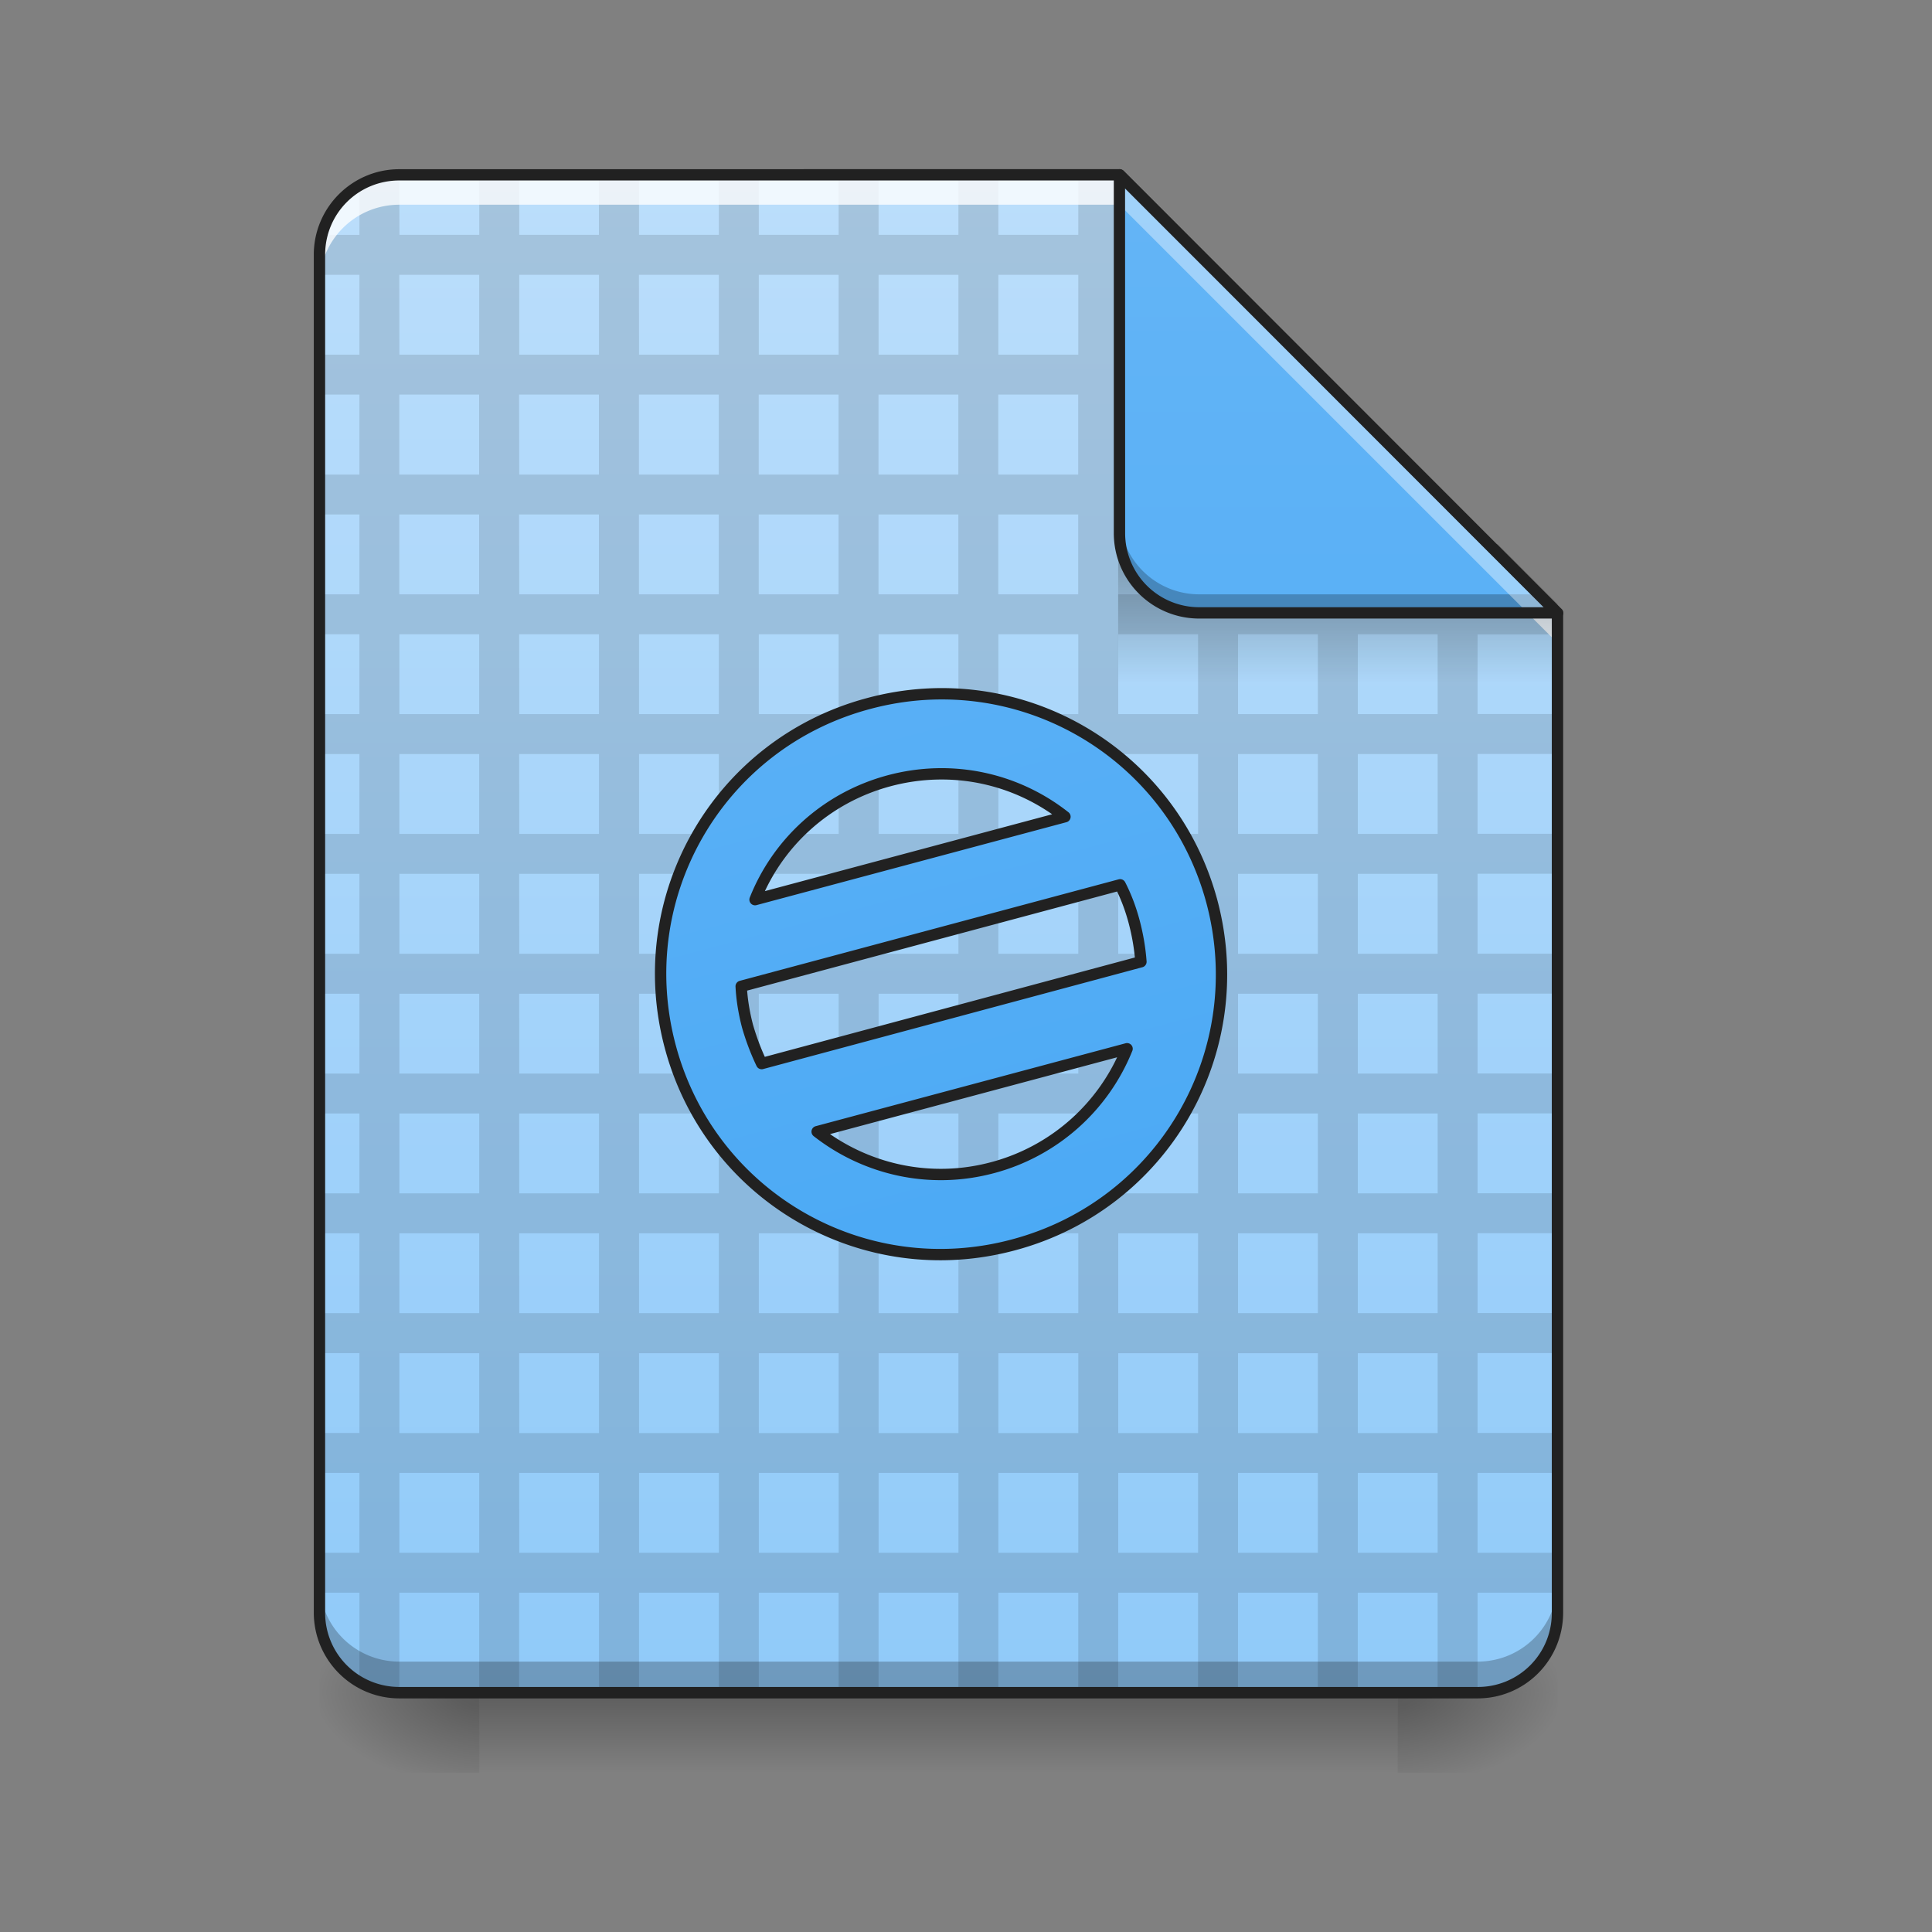 <svg height="32" viewBox="0 0 24 24" width="32" xmlns="http://www.w3.org/2000/svg" xmlns:xlink="http://www.w3.org/1999/xlink"><rect x="0" y="0" width="24" height="24" fill="#808080" stroke="none"/><linearGradient id="a"><stop offset="0" stop-opacity=".275"/><stop offset="1" stop-opacity="0"/></linearGradient><linearGradient id="b" gradientUnits="userSpaceOnUse" x1="12.404" x2="12.404" xlink:href="#a" y1="21.026" y2="22.019"/><linearGradient id="c"><stop offset="0" stop-opacity=".314"/><stop offset=".222" stop-opacity=".275"/><stop offset="1" stop-opacity="0"/></linearGradient><radialGradient id="d" cx="450.909" cy="189.579" gradientTransform="matrix(0 -.059 -.105 0 37.113 47.696)" gradientUnits="userSpaceOnUse" r="21.167" xlink:href="#c"/><radialGradient id="e" cx="450.909" cy="189.579" gradientTransform="matrix(0 .059 .105 0 -13.795 -5.646)" gradientUnits="userSpaceOnUse" r="21.167" xlink:href="#c"/><radialGradient id="f" cx="450.909" cy="189.579" gradientTransform="matrix(0 -.059 .105 0 -13.795 47.696)" gradientUnits="userSpaceOnUse" r="21.167" xlink:href="#c"/><radialGradient id="g" cx="450.909" cy="189.579" gradientTransform="matrix(0 .059 -.105 0 37.113 -5.646)" gradientUnits="userSpaceOnUse" r="21.167" xlink:href="#c"/><linearGradient id="h" gradientUnits="userSpaceOnUse" x1="11.656" x2="11.656" y1="21.019" y2="2.171"><stop offset="0" stop-color="#90caf9"/><stop offset="1" stop-color="#bbdefb"/></linearGradient><filter id="i" height="100%" width="100%" x="0%" y="0%"><feColorMatrix in="SourceGraphic" values="0 0 0 0 1 0 0 0 0 1 0 0 0 0 1 0 0 0 1 0"/></filter><mask id="j"><path d="m0 0h24v24h-24z" fill-opacity=".988" filter="url(#i)"/></mask><clipPath id="k"><path d="m0 0h24v24h-24z"/></clipPath><linearGradient id="l" gradientTransform="matrix(.022 0 0 .082 11.282 -12.395)" gradientUnits="userSpaceOnUse" x1="249.189" x2="249.189" xlink:href="#a" y1="236.524" y2="254.667"/><linearGradient id="m"><stop offset="0" stop-color="#42a5f5"/><stop offset="1" stop-color="#64b5f6"/></linearGradient><linearGradient id="n" gradientUnits="userSpaceOnUse" x1="15.877" x2="15.877" xlink:href="#m" y1="21.026" y2="2.173"/><linearGradient id="o" gradientTransform="matrix(.256 -.068 .068 .256 -58.3 -141.837)" gradientUnits="userSpaceOnUse" x1="940" x2="940" xlink:href="#m" y1="1695.118" y2="175.118"/><path d="m5.953 21.027h11.41v.993h-11.41zm0 0" fill="url(#b)"/><path d="m17.363 21.027h1.985v-.996h-1.985zm0 0" fill="url(#d)"/><path d="m5.953 21.027h-1.983v.993h1.984zm0 0" fill="url(#e)"/><path d="m5.953 21.027h-1.983v-.996h1.984zm0 0" fill="url(#f)"/><path d="m17.363 21.027h1.985v.993h-1.985zm0 0" fill="url(#g)"/><path d="m13.906 2.172h-8.945a.989.989 0 0 0 -.992.992v16.867c0 .551.441.996.992.996h13.394c.551 0 .993-.445.993-.996v-12.418zm0 0" fill="url(#h)"/><g clip-path="url(#k)" mask="url(#j)"><path d="m4.96 2.172a.972.972 0 0 0 -.495.133v.613h-.465c-.02.078-.031.16-.031.246v.25h.496v.992h-.496v.496h.496v.993h-.496v.496h.496v.992h-.496v.496h.496v.992h-.496v.496h.496v.992h-.496v.496h.496v.993h-.496v.496h.496v.992h-.496v.496h.496v.992h-.496v.496h.496v.992h-.496v.497h.496v.992h-.496v.496h.496v.992h-.496v.496h.496v1.11c.144.082.316.132.496.132v-1.242h.992v1.242h.496v-1.242h.992v1.242h.497v-1.242h.992v1.242h.496v-1.242h.992v1.242h.496v-1.242h.992v1.242h.496v-1.242h.993v1.242h.496v-1.242h.992v1.242h.496v-1.242h.992v1.242h.496v-1.242h.992v1.242h.496v-1.242h.993v-.496h-.993v-.992h.993v-.497h-.993v-.992h.993v-.497h-.993v-.992h.993v-.496h-.993v-.992h.993v-.496h-.993v-.992h.993v-.496h-.993v-.993h.993v-.496h-.993v-.992h.993v-.496h-.993v-.99h.993v-.266l-.23-.23h-.763v-.764l-.726-.726h-.762v-.762l-.726-.727h-.762v-.761l-.727-.727h-.761v-.746h-.496v.746h-.993v-.746h-.496v.746h-.992v-.746h-.496v.746h-.992v-.746h-.496v.746h-.992v-.746h-.498v.746h-.99v-.746h-.496v.746h-.992zm0 1.242h.993v.992h-.992zm1.49 0h.991v.992h-.991zm1.487 0h.993v.992h-.992zm1.489 0h.992v.992h-.992zm1.488 0h.992v.992h-.992zm1.488 0h.993v.992h-.993zm1.489 0h.992v.992h-.992zm-8.931 1.488h.992v.993h-.992zm1.488 0h.992v.993h-.99zm1.489 0h.992v.993h-.992zm1.488 0h.992v.993h-.992zm1.488 0h.992v.993h-.992zm1.488 0h.993v.993h-.993zm1.489 0h.992v.993h-.992zm1.488 0h.992v.993h-.992zm-10.418 1.489h.992v.992h-.992zm1.488 0h.992v.992h-.99zm1.489 0h.992v.992h-.992zm1.488 0h.992v.992h-.992zm1.488 0h.992v.992h-.992zm1.488 0h.993v.992h-.993zm1.489 0h.992v.992h-.992zm1.488 0h.992v.992h-.992zm1.488 0h.992v.992h-.992zm-11.905 1.488h.992v.992h-.992zm1.488 0h.992v.992h-.991zm1.489 0h.992v.992h-.992zm1.488 0h.992v.992h-.992zm1.488 0h.992v.992h-.992zm1.488 0h.993v.992h-.993zm1.489 0h.992v.992h-.992zm1.488 0h.992v.992h-.992zm1.488 0h.992v.992h-.992zm-11.906 1.488h.992v.992h-.992zm1.488 0h.992v.992h-.991zm1.489 0h.992v.992h-.992zm1.488 0h.992v.992h-.992zm1.488 0h.992v.992h-.992zm1.488 0h.993v.992h-.993zm1.489 0h.992v.992h-.992zm1.488 0h.992v.992h-.992zm1.488 0h.992v.992h-.992zm-11.906 1.488h.992v.993h-.992zm1.488 0h.992v.993h-.991zm1.489 0h.992v.993h-.992zm1.488 0h.992v.993h-.992zm1.488 0h.992v.993h-.992zm1.488 0h.993v.993h-.993zm1.489 0h.992v.993h-.992zm1.488 0h.992v.993h-.992zm1.488 0h.992v.993h-.992zm-11.906 1.489h.992v.992h-.992zm1.488 0h.992v.992h-.991zm1.489 0h.992v.992h-.992zm1.488 0h.992v.992h-.992zm1.488 0h.992v.992h-.992zm1.488 0h.993v.992h-.993zm1.489 0h.992v.992h-.992zm1.488 0h.992v.992h-.992zm1.488 0h.992v.992h-.992zm-11.906 1.488h.992v.992h-.992zm1.488 0h.992v.992h-.991zm1.489 0h.992v.992h-.992zm1.488 0h.992v.992h-.992zm1.488 0h.992v.992h-.992zm1.488 0h.993v.992h-.993zm1.489 0h.992v.992h-.992zm1.488 0h.992v.992h-.992zm1.488 0h.992v.992h-.992zm-11.906 1.488h.992v.992h-.992zm1.488 0h.992v.992h-.991zm1.489 0h.992v.992h-.992zm1.488 0h.992v.992h-.992zm1.488 0h.992v.992h-.992zm1.488 0h.993v.992h-.993zm1.489 0h.992v.992h-.992zm1.488 0h.992v.992h-.992zm1.488 0h.992v.992h-.992zm-11.906 1.49h.992v.992h-.992zm1.488 0h.992v.992h-.991zm1.489 0h.992v.992h-.992zm1.488 0h.992v.992h-.992zm1.488 0h.992v.992h-.992zm1.488 0h.993v.992h-.993zm1.489 0h.992v.992h-.992zm1.488 0h.992v.992h-.992zm1.488 0h.992v.992h-.992zm-11.906 1.487h.992v.992h-.992zm1.488 0h.992v.992h-.991zm1.489 0h.992v.992h-.992zm1.488 0h.992v.992h-.992zm1.488 0h.992v.992h-.992zm1.488 0h.993v.992h-.993zm1.489 0h.992v.992h-.992zm1.488 0h.992v.992h-.992zm1.488 0h.992v.992h-.992zm0 0" fill-opacity=".118"/></g><path d="m3.969 19.648v.383c0 .551.441.996.992.996h13.394c.551 0 .993-.445.993-.996v-.383c0 .551-.442.993-.993.993h-13.394a.989.989 0 0 1 -.992-.993zm0 0" fill-opacity=".235"/><path d="m4.96 2.172a.989.989 0 0 0 -.991.992v.371c0-.547.441-.992.992-.992h8.945l5.442 5.445v-.375l-5.442-5.441zm0 0" fill="#fff" fill-opacity=".784"/><path d="m13.89 6.762h4.715l.743.742v.992h-5.458zm0 0" fill="url(#l)"/><path d="m19.348 7.613-5.442-5.441v4.45c0 .55.442.991.992.991zm0 0" fill="url(#n)"/><path d="m13.906 6.39v.231c0 .55.442.992.992.992h4.45l-.23-.23h-4.22a.991.991 0 0 1 -.992-.992zm0 0" fill-opacity=".235"/><path d="m13.906 2.172v.371l5.07 5.07h.372zm0 0" fill="#fff" fill-opacity=".392"/><path d="m13.906 2.102a.07.07 0 0 0 -.07.07v4.45c0 .589.476 1.062 1.062 1.062h4.45a.068.068 0 0 0 .066-.043c.012-.024.004-.055-.016-.075l-5.441-5.445a.082.082 0 0 0 -.05-.02zm.07.238 5.204 5.203h-4.282a.919.919 0 0 1 -.921-.922zm0 0" fill="#212121"/><path d="m4.96 2.102c-.585 0-1.062.476-1.062 1.062v16.867c0 .59.477 1.067 1.063 1.067h13.394c.59 0 1.063-.477 1.063-1.067v-12.418c0-.015-.004-.035-.02-.047l-5.441-5.445a.082.082 0 0 0 -.05-.02zm0 .14h8.919l5.398 5.403v12.385a.917.917 0 0 1 -.922.926h-13.394a.92.92 0 0 1 -.922-.926v-16.866c0-.512.41-.922.922-.922zm0 0" fill="#212121"/><path d="m229.561-28.518c-39.661 10.583-62.994 51.079-52.411 90.658 10.582 39.663 51.078 63.078 90.741 52.412 39.663-10.582 62.994-51.079 52.412-90.741-10.666-39.663-51.162-62.994-90.742-52.329zm5.417 20.415c16.831-4.5 33.83-.5 46.495 9.499l-81.909 21.915c5.916-14.916 18.666-26.915 35.414-31.414zm-39.08 54.328 100.157-26.83c1.583 3.082 2.833 6.415 3.75 9.915.916 3.5 1.5 7 1.75 10.416l-100.24 26.914a64.081 64.081 0 0 1 -3.75-9.916c-.917-3.5-1.5-7.083-1.667-10.499zm20.081 38.413 81.91-21.915a52.969 52.969 0 0 1 -35.497 31.414c-16.749 4.5-33.747.417-46.413-9.499zm0 0" fill="url(#o)" stroke="#212121" stroke-linecap="round" stroke-linejoin="round" stroke-width="3" transform="matrix(.047 0 0 .047 0 10.08)"/></svg>
